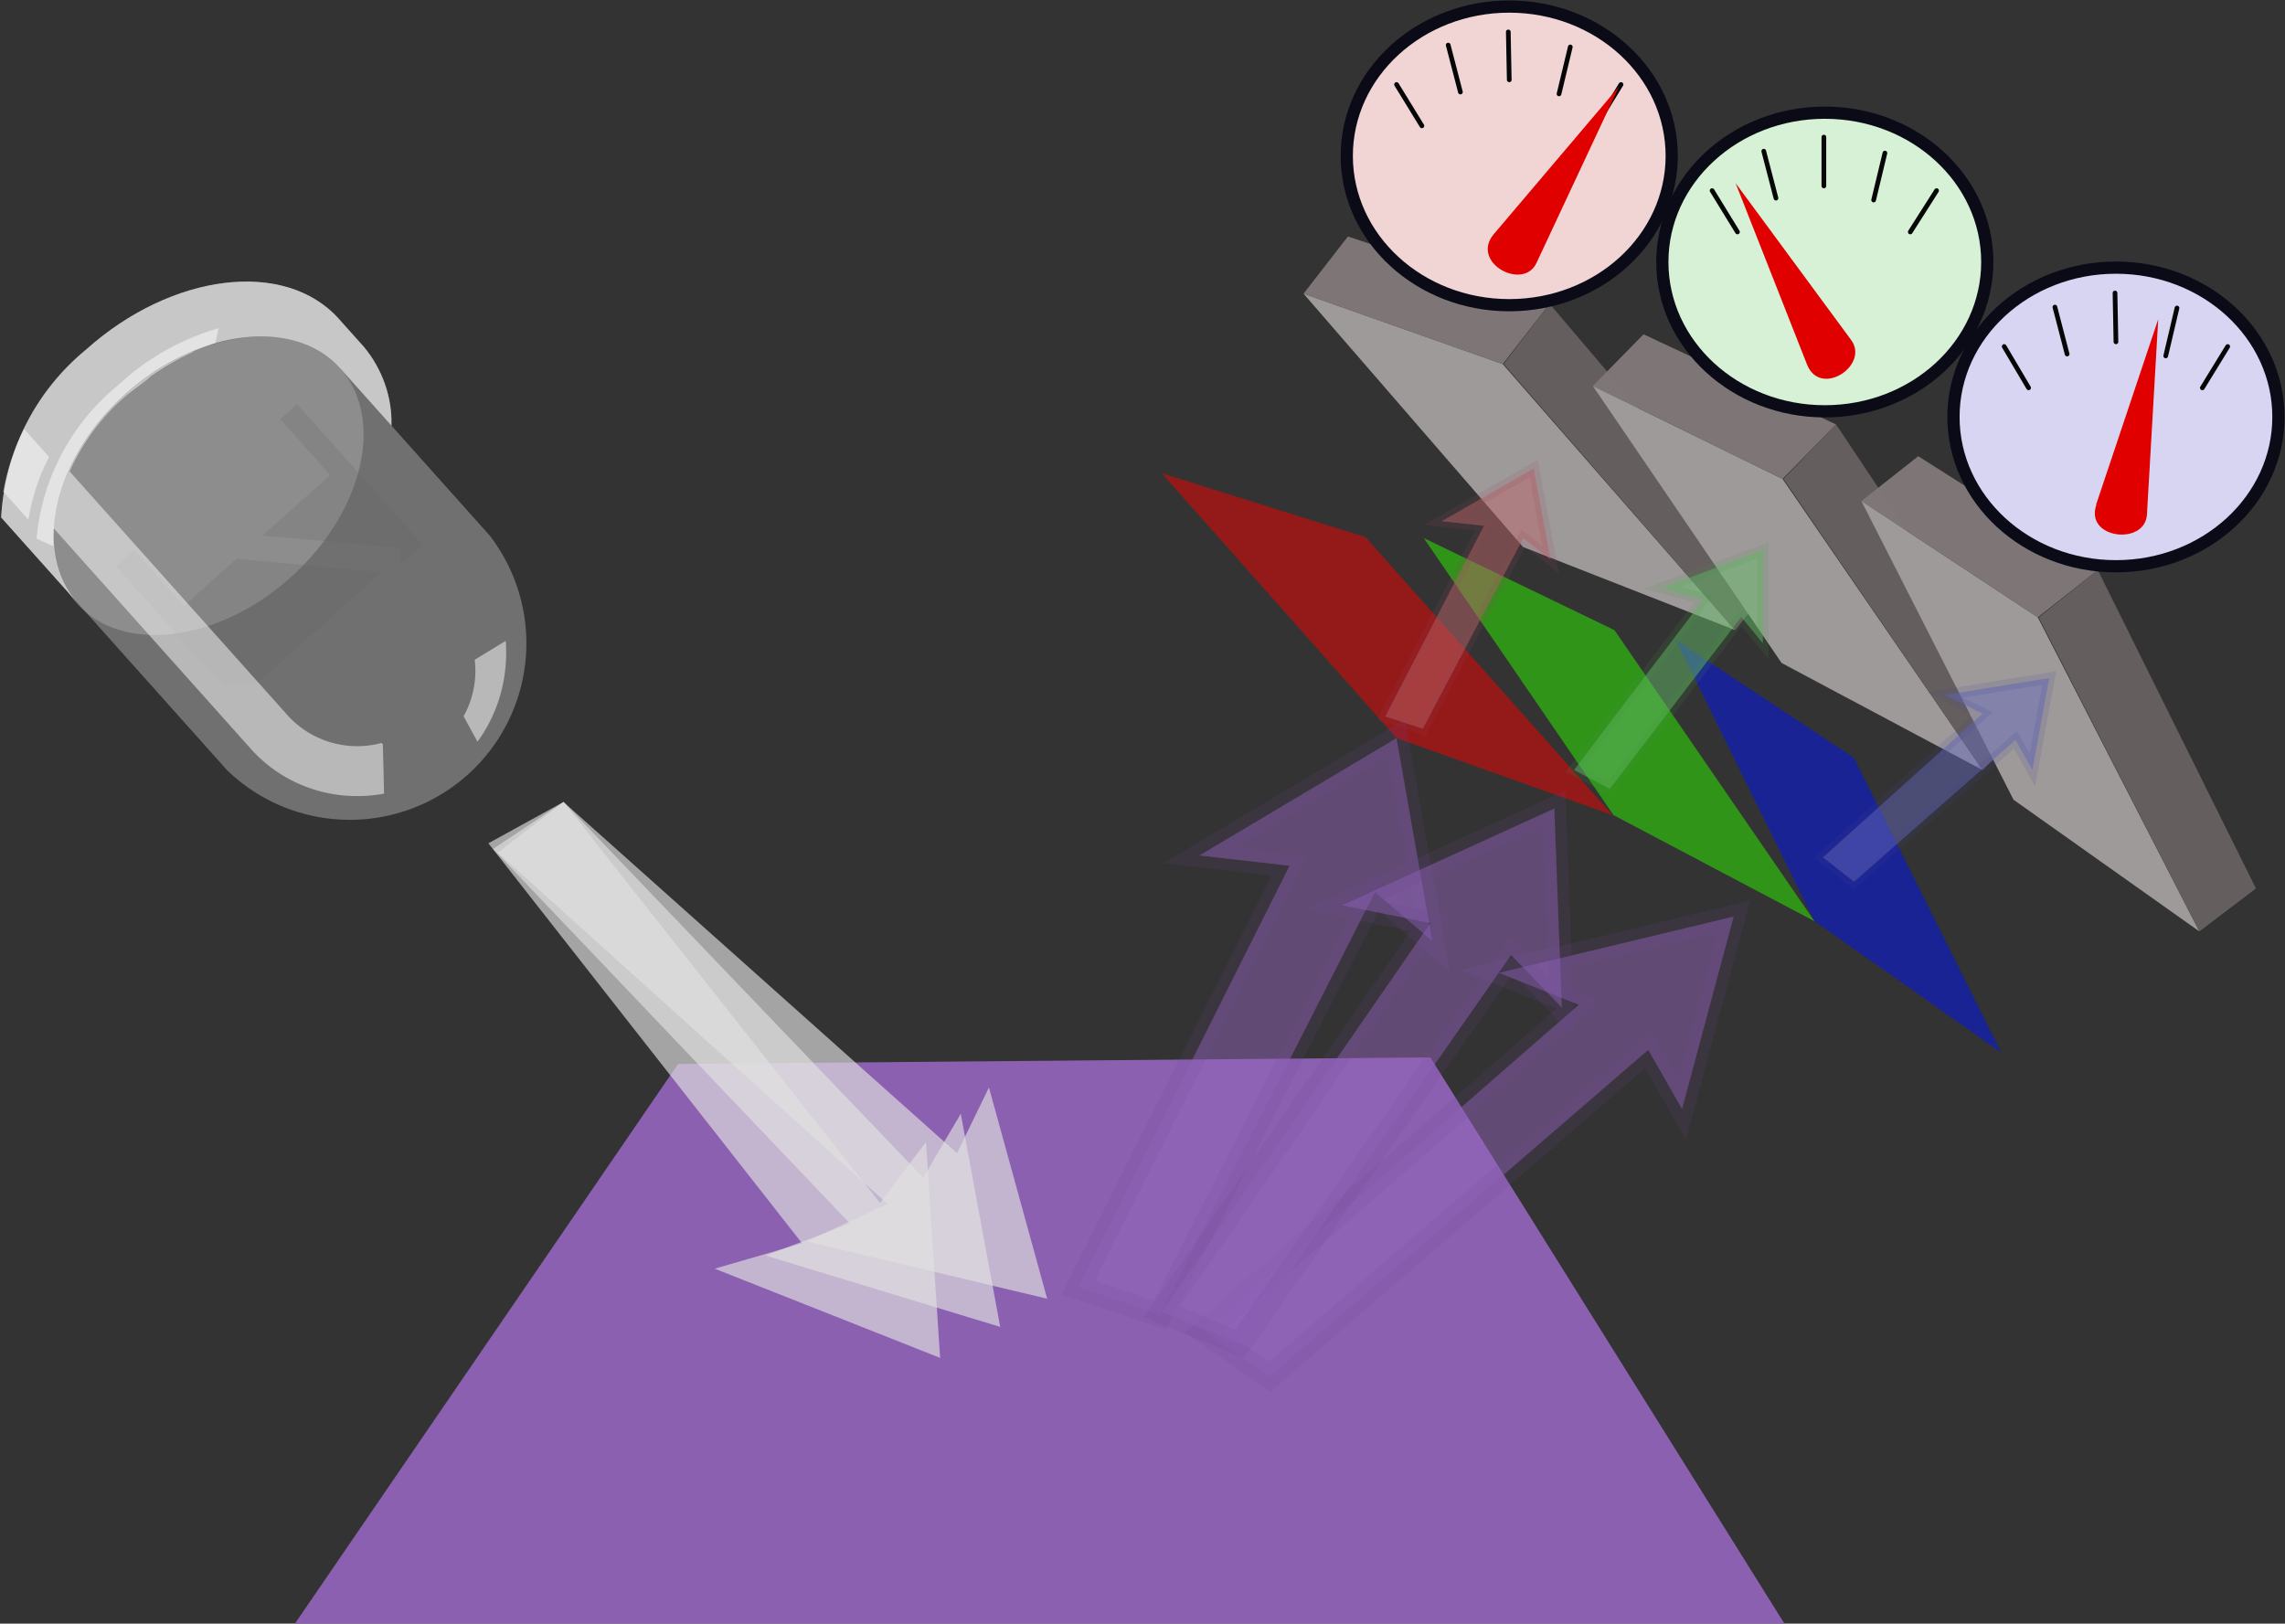 <svg xmlns="http://www.w3.org/2000/svg" id="svg46941" version="1.1" viewBox="0 0 24.33 17.29">
  <rect x="0" y="0" width="24.33" height="17.29" fill="#333333" stroke="none"/>
  <g id="layer1" transform="translate(-8.26 -9.56)">
    <g id="g50355" transform="scale(-1 1) rotate(-48.21 2.67 46.9)">
      <path id="color_path14-3" fill="#bbb" fill-opacity=".45" stroke-width=".26" d="M17.07 13.78H15.5a1.88 1.88 0 000 3.75h3.61c.5-.5.76-1.17.73-1.87 0-1.22-.7-2.22-1.55-2.22h-.4c-.3.01-.6.13-.82.34z" opacity="1"/>
      <path id="path18-3" fill="#d1d1d1" stroke-width=".26" d="M17.07 13.78h.82c.72 0 1.32.84 1.32 1.88 0 1.03-.59 1.87-1.32 1.87h1.22c.5-.5.76-1.17.73-1.87 0-1.22-.69-2.22-1.55-2.22h-.4c-.3.01-.6.13-.82.34z" opacity=".9"/>
      <ellipse id="ellipse24-3" cx="17.89" cy="15.66" fill="#e6e6e6" stroke-width=".26" opacity=".25" rx="1.31" ry="1.88"/>
      <path id="polygon28-3" fill="#666" d="M49.69 44.17h6.46v-.99h-3.01v-2.82l-4.29-4v6.61z" class="st9" opacity=".22" transform="matrix(.265 0 0 .265 3.03 5.26)"/>
      <path id="polygon30-3" fill="#666" d="M48.57 35.59l.51-.43 4.06 3.8v-3.65h3.01v-.91h-7.58z" class="st9" opacity=".22" transform="matrix(.265 0 0 .265 3.03 5.26)"/>
      <path id="path34-3" fill="#fff" stroke-width=".26" d="M14.62 14.78l-.07-.38c-.3.23-.52.56-.6.94l.3-.07a1 1 0 01.37-.49z" class="st11" opacity=".5"/>
      <path id="path36-3" fill="#fff" stroke-width=".26" d="M18.9 17.33h.4c.15-.19.27-.4.35-.61h-.4c-.08.22-.2.42-.35.61z" class="st11" opacity=".5"/>
      <path id="path38-3" fill="#fff" stroke-width=".26" d="M18.98 14.6l.08.21.01.05c.05.16.08.32.1.48v.06l.02.26v.13c-.01.3-.08.6-.2.87H15.5a1 1 0 01-.88-.55h-.02l-.4.34c.28.46.77.74 1.3.74h3.15a1.6 1.6 0 01-.14.13l.18.08c.44-.47.67-1.1.64-1.74.01-.41-.08-.82-.26-1.2l-.1.14z" class="st11" opacity=".5"/>
    </g>
    <path id="path50357" fill="#9264ba" fill-opacity=".93" fill-rule="evenodd" stroke="none" stroke-opacity="1" stroke-width=".26" d="M11.4 26.85l4.08-5.96 8.01-.07 3.77 6.03z"/>
    <path id="path50359" fill="#f70000" fill-opacity=".5" fill-rule="evenodd" stroke="none" stroke-opacity="1" stroke-width=".28" d="M23.13 17.42l2.3.82-2.63-2.96-2.17-.68z"/>
    <path id="path50361" fill="#2ef700" fill-opacity=".5" fill-rule="evenodd" stroke="none" stroke-opacity="1" stroke-width=".26" d="M25.44 18.24l2.14 1.13-2.13-3.1-2.03-.98z"/>
    <path id="path50363" fill="#0014f7" fill-opacity=".5" fill-rule="evenodd" stroke="none" stroke-opacity="1" stroke-width=".26" d="M27.58 19.37l1.99 1.4L28 17.63l-1.9-1.26z"/>
    <path id="path50371" fill="#e1e1e1" fill-opacity=".65" fill-rule="evenodd" stroke="none" stroke-opacity="1" stroke-width=".26" d="M13.51 18.6l.75-.5 3.83 4 .4-.68.42 2.27-2.5-.76.9-.34z"/>
    <path id="path50373" fill="#9264b9" fill-opacity=".49" fill-rule="evenodd" stroke="#6d4292" stroke-opacity=".14" stroke-width=".25" d="M19.74 23.27l.87.29 2.29-4.5.61.52-.38-2.16-2.1 1.25.96.11z"/>
    <g id="g50382" fill-rule="evenodd" stroke="none" stroke-opacity="1" stroke-width=".26" transform="rotate(-6.64 34.37 12.24)">
      <path id="path50365" fill="#9f9a9a" fill-opacity="1" d="M24.18 14.22l2.14 1.14-2.13-3.1-2.02-.99z"/>
      <path id="path50375" fill="#7f7777" fill-opacity=".99" d="M22.17 11.27l.54-.55 2.05.96-.57.58z"/>
      <path id="path50377" fill="#665f5f" fill-opacity=".99" d="M24.2 12.26l.56-.58 2.1 3.15-.54.53z"/>
    </g>
    <path id="path50408" fill="#b96469" fill-opacity=".49" fill-rule="evenodd" stroke="#924257" stroke-opacity=".14" stroke-width=".12" d="M23.01 17.19l.4.13 1.07-2.03.29.23-.18-.97-.98.56.45.05z"/>
    <g id="g50390" fill-rule="evenodd" stroke="none" stroke-opacity="1" stroke-width=".26" transform="translate(3.05 2.4)">
      <path id="path50384" fill="#9f9a9a" fill-opacity="1" d="M24.18 14.22l2.14 1.14-2.13-3.1-2.02-.99z"/>
      <path id="path50386" fill="#7f7777" fill-opacity=".99" d="M22.17 11.27l.54-.55 2.05.96-.57.58z"/>
      <path id="path50388" fill="#665f5f" fill-opacity=".99" d="M24.2 12.26l.56-.58 2.1 3.15-.54.53z"/>
    </g>
    <g id="g50398" fill-rule="evenodd" stroke="none" stroke-opacity="1" stroke-width=".26" transform="rotate(7.28 -3.37 59.53)">
      <path id="path50392" fill="#9f9a9a" fill-opacity="1" d="M24.18 14.22l2.14 1.14-2.13-3.1-2.02-.99z"/>
      <path id="path50394" fill="#7f7777" fill-opacity=".99" d="M22.17 11.27l.54-.55 2.05.96-.57.58z"/>
      <path id="path50396" fill="#665f5f" fill-opacity=".99" d="M24.2 12.26l.56-.58 2.1 3.15-.54.53z"/>
    </g>
    <path id="path50400" fill="#9264b9" fill-opacity=".49" fill-rule="evenodd" stroke="#6d4292" stroke-opacity=".14" stroke-width=".25" d="M21.08 23.74l.7.48 4.03-3.48.36.63.55-2.05-2.5.6.85.34z"/>
    <path id="path50402" fill="#9264b9" fill-opacity=".49" fill-rule="evenodd" stroke="#6d4292" stroke-opacity=".14" stroke-width=".25" d="M20.63 23.53l.83.34 2.89-4.14.54.56-.08-2.12-2.26 1.03.94.19z"/>
    <path id="path50404" fill="#e1e1e1" fill-opacity=".65" fill-rule="evenodd" stroke="none" stroke-opacity="1" stroke-width=".26" d="M13.46 18.54l.8-.44 3.37 4.27.49-.65.15 2.3-2.4-.95.93-.27z"/>
    <path id="path50406" fill="#e1e1e1" fill-opacity=".65" fill-rule="evenodd" stroke="none" stroke-opacity="1" stroke-width=".26" d="M13.56 18.64l.7-.54 4.19 3.74.34-.7.62 2.25-2.56-.61.86-.4z"/>
    <path id="path50410" fill="#64b966" fill-opacity=".49" fill-rule="evenodd" stroke="#439242" stroke-opacity=".14" stroke-width=".12" d="M25.02 17.76l.38.2 1.4-1.83.23.28v-.99l-1.07.4.44.12z"/>
    <path id="path50412" fill="#6468b9" fill-opacity=".49" fill-rule="evenodd" stroke="#434292" stroke-opacity=".14" stroke-width=".12" d="M27.67 18.69l.33.26 1.72-1.51.18.32.18-.98-1.11.18.4.2z"/>
    <ellipse id="path50414" cx="24.33" cy="11.22" fill="#f1d5d5" fill-opacity="1" stroke="#0b0b18" stroke-dasharray="none" stroke-linecap="round" stroke-linejoin="round" stroke-miterlimit="4" stroke-opacity="1" stroke-width=".13" opacity="1" rx="1.73" ry="1.59"/>
    <path id="path50418" fill="none" fill-rule="evenodd" stroke="#000" stroke-dasharray="none" stroke-linecap="round" stroke-linejoin="miter" stroke-miterlimit="4" stroke-opacity="1" stroke-width=".05" d="M24.32 9.9l.01.51" opacity=".97"/>
    <path id="path50420" fill="none" fill-rule="evenodd" stroke="#000" stroke-dasharray="none" stroke-linecap="round" stroke-linejoin="miter" stroke-miterlimit="4" stroke-opacity="1" stroke-width=".05" d="M24.98 10.06l-.12.5" opacity=".97"/>
    <path id="path50422" fill="none" fill-rule="evenodd" stroke="#000" stroke-dasharray="none" stroke-linecap="round" stroke-linejoin="miter" stroke-miterlimit="4" stroke-opacity="1" stroke-width=".05" d="M23.68 10.04l.13.5" opacity=".97"/>
    <path id="path50424" fill="none" fill-rule="evenodd" stroke="#000" stroke-dasharray="none" stroke-linecap="round" stroke-linejoin="miter" stroke-miterlimit="4" stroke-opacity="1" stroke-width=".05" d="M23.13 10.46l.27.44" opacity=".97"/>
    <path id="path50426" fill="none" fill-rule="evenodd" stroke="#000" stroke-dasharray="none" stroke-linecap="round" stroke-linejoin="miter" stroke-miterlimit="4" stroke-opacity="1" stroke-width=".05" d="M25.52 10.46l-.27.44" opacity=".97"/>
    <path id="path50416" fill="#e10000" fill-opacity="1" fill-rule="evenodd" stroke="none" stroke-opacity="1" stroke-width=".26" d="M24.16 12.06l1.34-1.58-.88 1.88c-.14.3-.7 0-.46-.3z"/>
    <ellipse id="ellipse50437" cx="27.69" cy="12.35" fill="#d6f1d5" fill-opacity="1" stroke="#0b0b18" stroke-dasharray="none" stroke-linecap="round" stroke-linejoin="round" stroke-miterlimit="4" stroke-opacity="1" stroke-width=".13" opacity="1" rx="1.73" ry="1.59"/>
    <path id="path50439" fill="none" fill-rule="evenodd" stroke="#000" stroke-dasharray="none" stroke-linecap="round" stroke-linejoin="miter" stroke-miterlimit="4" stroke-opacity="1" stroke-width=".05" d="M27.68 11.02v.52" opacity=".97"/>
    <path id="path50441" fill="none" fill-rule="evenodd" stroke="#000" stroke-dasharray="none" stroke-linecap="round" stroke-linejoin="miter" stroke-miterlimit="4" stroke-opacity="1" stroke-width=".05" d="M28.33 11.19l-.12.5" opacity=".97"/>
    <path id="path50443" fill="none" fill-rule="evenodd" stroke="#000" stroke-dasharray="none" stroke-linecap="round" stroke-linejoin="miter" stroke-miterlimit="4" stroke-opacity="1" stroke-width=".05" d="M27.04 11.17l.13.5" opacity=".97"/>
    <path id="path50445" fill="none" fill-rule="evenodd" stroke="#000" stroke-dasharray="none" stroke-linecap="round" stroke-linejoin="miter" stroke-miterlimit="4" stroke-opacity="1" stroke-width=".05" d="M26.49 11.59l.27.44" opacity=".97"/>
    <path id="path50447" fill="none" fill-rule="evenodd" stroke="#000" stroke-dasharray="none" stroke-linecap="round" stroke-linejoin="miter" stroke-miterlimit="4" stroke-opacity="1" stroke-width=".05" d="M28.88 11.59l-.28.44" opacity=".97"/>
    <path id="path50449" fill="#e10000" fill-opacity="1" fill-rule="evenodd" stroke="none" stroke-opacity="1" stroke-width=".26" d="M27.5 13.44l-.76-1.93 1.23 1.67c.2.27-.33.62-.47.26z"/>
    <ellipse id="ellipse50453" cx="30.79" cy="14" fill="#d7d5f1" fill-opacity="1" stroke="#0b0b18" stroke-dasharray="none" stroke-linecap="round" stroke-linejoin="round" stroke-miterlimit="4" stroke-opacity="1" stroke-width=".13" opacity="1" rx="1.73" ry="1.59"/>
    <path id="path50455" fill="none" fill-rule="evenodd" stroke="#000" stroke-dasharray="none" stroke-linecap="round" stroke-linejoin="miter" stroke-miterlimit="4" stroke-opacity="1" stroke-width=".05" d="M30.78 12.68l.01.52" opacity=".97"/>
    <path id="path50457" fill="none" fill-rule="evenodd" stroke="#000" stroke-dasharray="none" stroke-linecap="round" stroke-linejoin="miter" stroke-miterlimit="4" stroke-opacity="1" stroke-width=".05" d="M31.44 12.84l-.12.51" opacity=".97"/>
    <path id="path50459" fill="none" fill-rule="evenodd" stroke="#000" stroke-dasharray="none" stroke-linecap="round" stroke-linejoin="miter" stroke-miterlimit="4" stroke-opacity="1" stroke-width=".05" d="M30.14 12.83l.13.5" opacity=".97"/>
    <path id="path50461" fill="none" fill-rule="evenodd" stroke="#000" stroke-dasharray="none" stroke-linecap="round" stroke-linejoin="miter" stroke-miterlimit="4" stroke-opacity="1" stroke-width=".05" d="M29.6 13.25l.26.44" opacity=".97"/>
    <path id="path50463" fill="none" fill-rule="evenodd" stroke="#000" stroke-dasharray="none" stroke-linecap="round" stroke-linejoin="miter" stroke-miterlimit="4" stroke-opacity="1" stroke-width=".05" d="M31.98 13.25l-.27.44" opacity=".97"/>
    <path id="path50465" fill="#e10000" fill-opacity="1" fill-rule="evenodd" stroke="none" stroke-opacity="1" stroke-width=".26" d="M30.58 14.93l.66-1.97-.12 2.08c-.02.33-.66.26-.54-.1z"/>
  </g>
</svg>